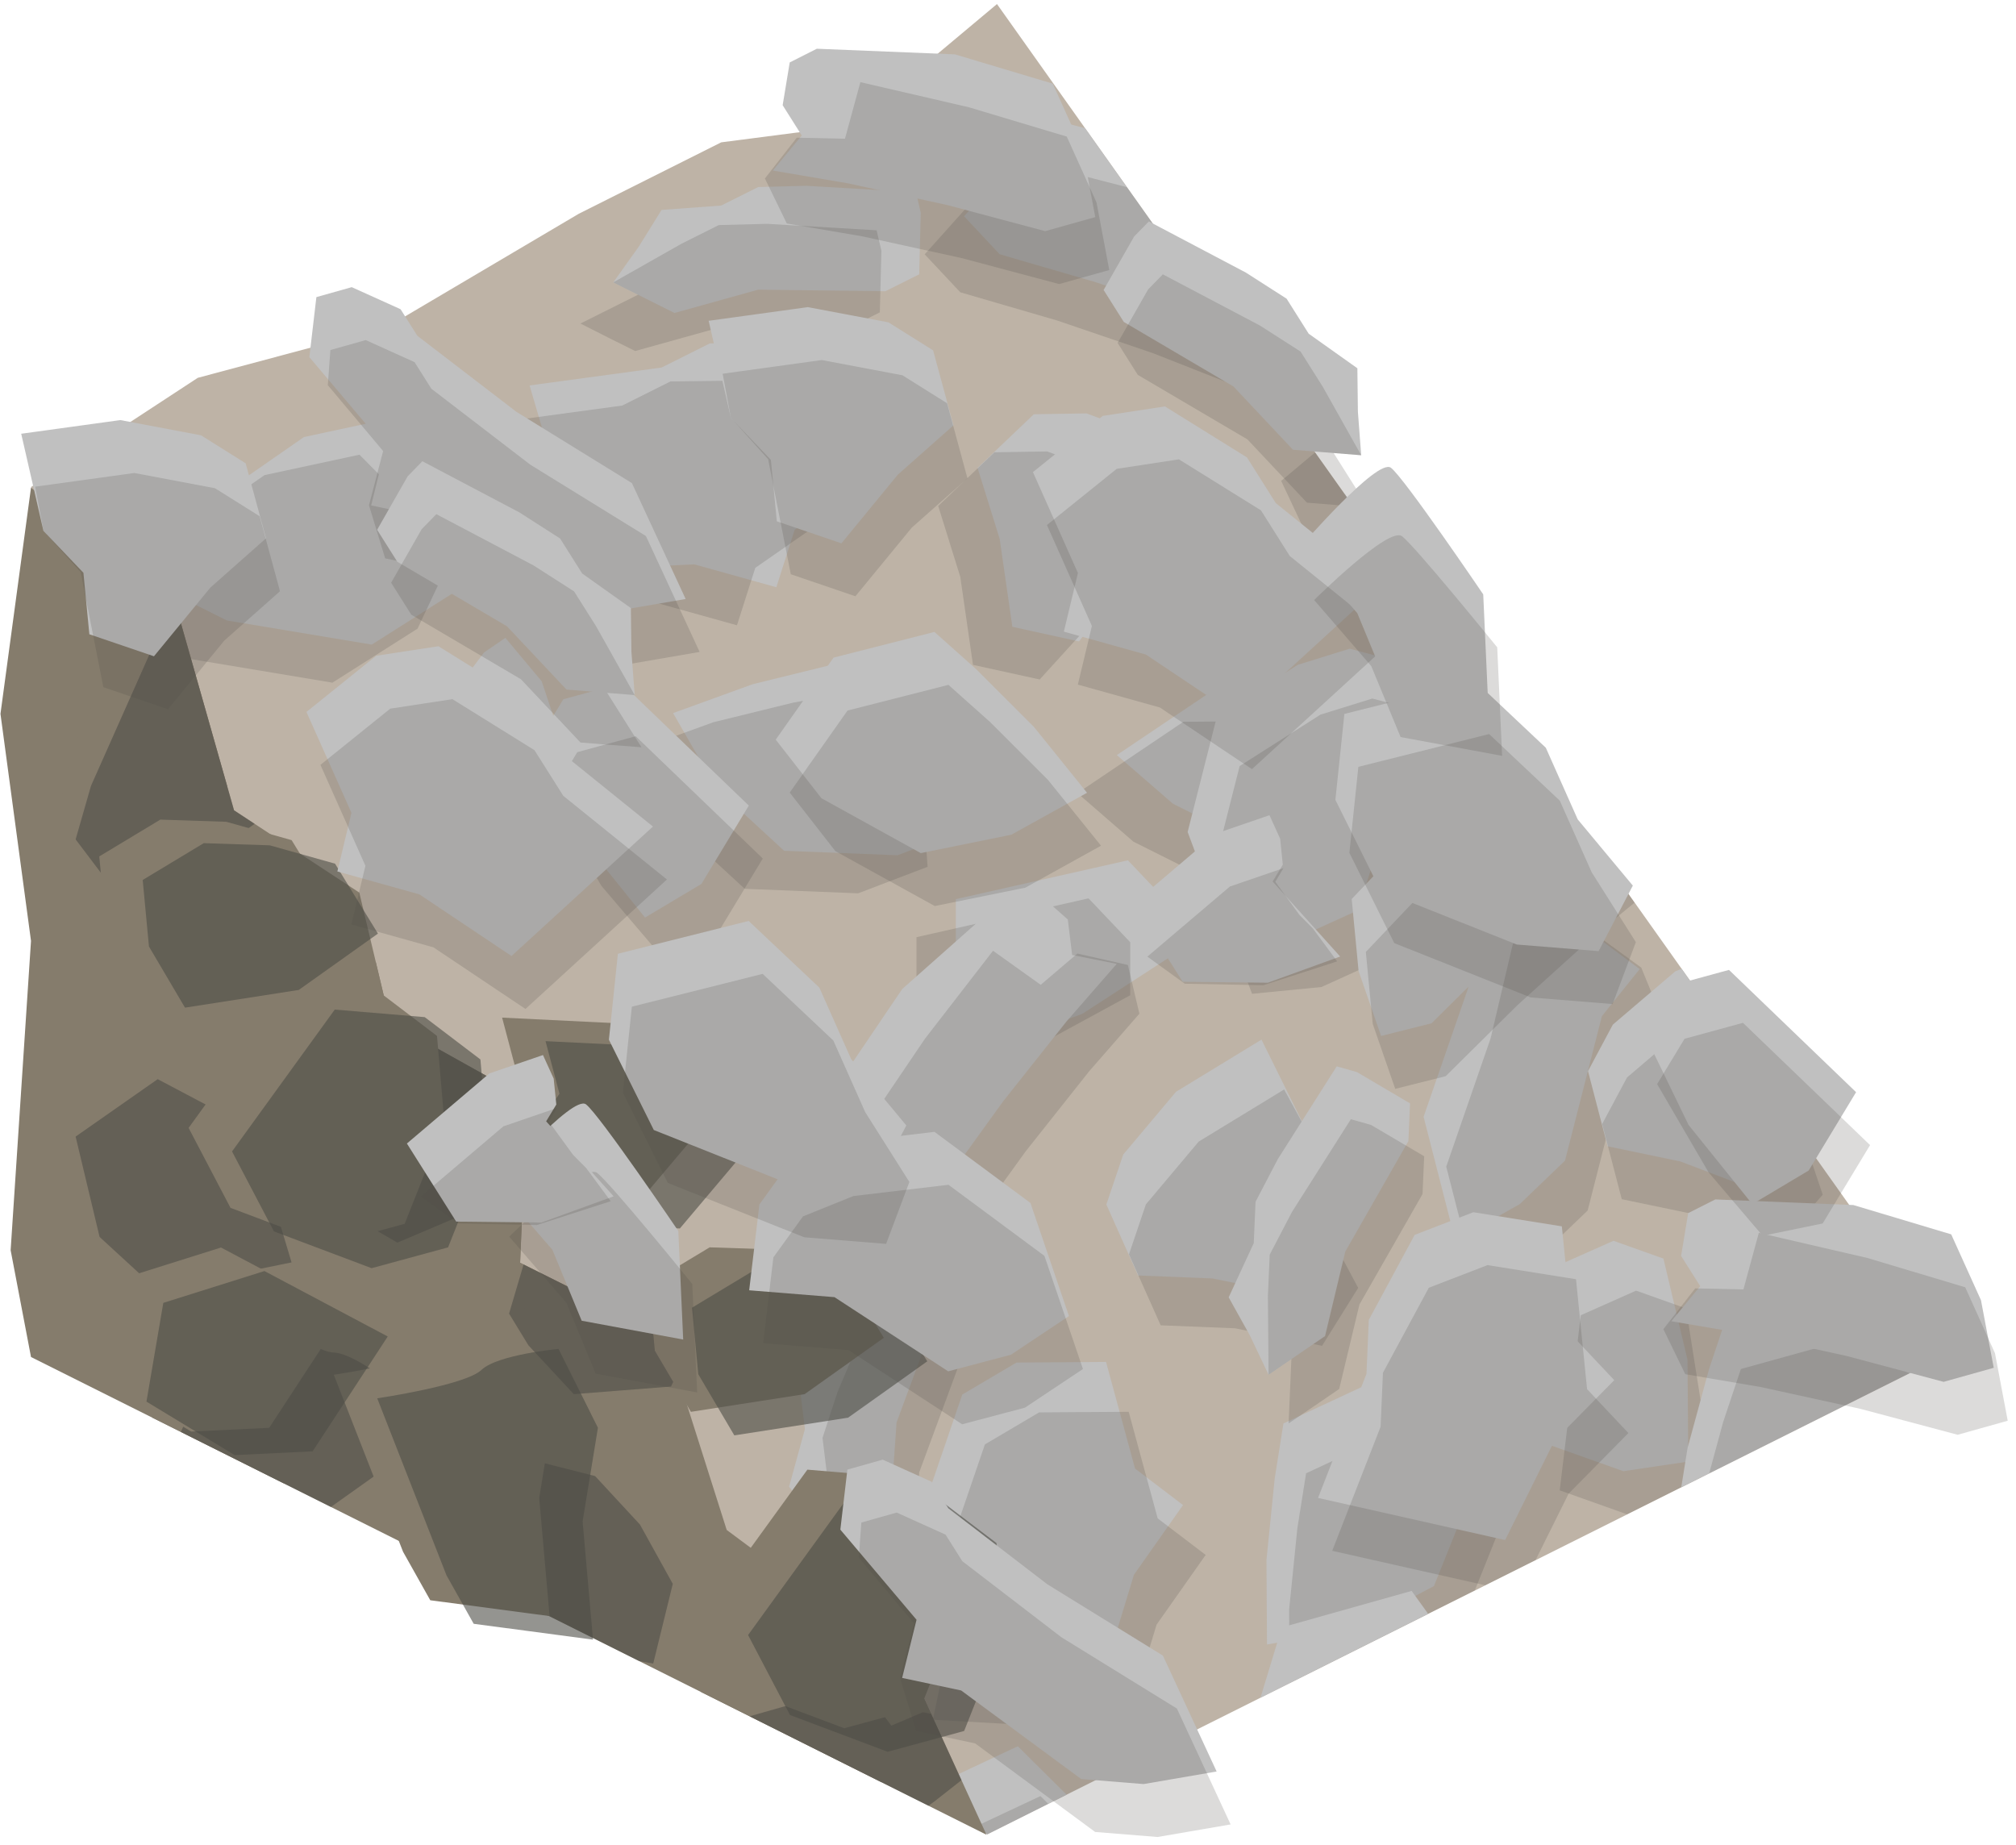 <?xml version="1.0" encoding="UTF-8" standalone="no"?><!DOCTYPE svg PUBLIC "-//W3C//DTD SVG 1.1//EN" "http://www.w3.org/Graphics/SVG/1.1/DTD/svg11.dtd"><svg width="100%" height="100%" viewBox="0 0 224 205" version="1.1" xmlns="http://www.w3.org/2000/svg" xmlns:xlink="http://www.w3.org/1999/xlink" xml:space="preserve" xmlns:serif="http://www.serif.com/" style="fill-rule:evenodd;clip-rule:evenodd;stroke-linejoin:round;stroke-miterlimit:1.414;"><g id="Stone_Ramp_LeftUp_high-angle1"><path d="M3.445,54.116l18.529,-12.134l20.977,-5.611l21.367,-12.624l15.817,-7.931l14.542,-1.882l16.099,-13.484l106.242,149.71l-107.331,53.666c-52.31,-40.103 -85.664,-91.201 -106.242,-149.71Z" style="fill:#beb3a6;"/><clipPath id="_clip1"><path d="M3.445,54.116l18.529,-12.134l20.977,-5.611l21.367,-12.624l15.817,-7.931l14.542,-1.882l16.099,-13.484l106.242,149.71l-107.331,53.666c-52.31,-40.103 -85.664,-91.201 -106.242,-149.71Z"/></clipPath><g clip-path="url(#_clip1)"><g><g><path d="M25.209,68.943l-8.163,-4.081l0.518,-8.196l9.044,-3.123l7.159,-4.979l10.548,-2.267l10.545,10.639l-4.089,8.688l-9.463,6.002l-16.099,-2.683Z" style="fill:#c0c0c0;"/><path d="M73.508,40.838l-14.665,1.99l5.999,20.445l12.296,-0.565l9.123,2.542l2.034,-6.384l10.081,-7.005l-3.402,-9.357l-5.367,-4.48l-10.733,0.13l-5.366,2.684Z" style="fill:#c0c0c0;"/><path d="M98.376,32.359l-14.135,-0.172l-9.298,2.591l-3.035,-1.518l-3.767,-1.883l2.822,-3.956l2.545,-4.094l6.616,-0.486l4.117,-2.059l5.366,-0.138l12.169,0.717l0.532,2.274l-0.175,6.846l-3.757,1.878Z" style="fill:#c0c0c0;"/><path d="M129.825,16.635l-10.989,-2.843l-6.619,4.549l-5.099,5.691l3.956,4.218l10.733,3.127l10.733,3.661l7.91,3.117l-0.735,-4.999l3.558,-1.779l1.789,-4.472l-1.789,-2.863l-13.448,-7.407" style="fill:#c0c0c0;"/><path d="M120.727,45.935l8.543,3.192l8.636,7.001l-7.698,7.955l-6.216,1.686l-4.098,5.503l-7.41,-1.624l-1.41,-9.773l-2.455,-7.886l6.25,-5.96l5.858,-0.094Z" style="fill:#c0c0c0;"/><path d="M170.106,39.427l-13.211,1.238l-10.168,8.539l3.294,7.013l5.008,5.187l15.077,-0.511l8.504,4.252l3.968,-8.749l-0.46,-5.596l-3.623,-4.835l-8.389,-6.538Z" style="fill:#c0c0c0;"/><path d="M150.944,75.84l-15.077,0.133l-11.775,7.927l6.219,5.395l6.229,3.114l16.5,-1.517l6.333,2.2l1.975,-6.354l12.428,-4.186l2.784,-6.112l-2.786,-2.98l-5.914,-0.711l-3.121,1.56l-13.795,1.531" style="fill:#c0c0c0;"/><path d="M98.547,72.722l8.114,8.245l0.779,11.122l-7.714,2.943l-12.603,-0.499l-7.551,-6.957l-4.782,-8.342l8.836,-3.207l8.82,-2.168l6.101,-1.137" style="fill:#c0c0c0;"/><path d="M56.155,70.874l4.035,4.826l3.812,11.412l-9.176,4.588l-8.151,-4.808l-5.367,-6.651l10.733,-3.248l0,-2.182l1.741,-2.314l2.373,-1.623Z" style="fill:#c0c0c0;"/><path d="M125.321,95.593l4.635,4.875l0,5.89l-9.703,6.294l-10.623,3.868l-3.426,-6.437l0,-10.178l19.117,-4.312Z" style="fill:#c0c0c0;"/></g><g><g opacity="0.2"><path d="M20.834,73.17l-8.162,-4.081l1.352,-7.224l8.21,-4.095l7.158,-4.978l10.548,-2.268l10.546,10.639l-4.09,8.689l-9.462,6.002l-16.1,-2.684Z" style="fill:#4e4d47;"/><path d="M69.133,45.065l-14.664,1.99l5.999,20.445l12.295,-0.564l9.123,2.541l2.034,-6.383l10.081,-7.006l-3.402,-9.357l-5.366,-4.479l-10.733,0.13l-5.367,2.683Z" style="fill:#4e4d47;"/><path d="M94.001,36.587l-14.135,-0.172l-9.297,2.59l-3.036,-1.517l-3.039,-1.54l6.394,-3.197l-2.747,-1.374l7.608,-4.309l4.117,-2.058l5.367,-0.139l12.168,0.718l0.532,2.274l-0.174,6.845l-3.758,1.879Z" style="fill:#4e4d47;"/><path d="M125.451,20.862l-10.99,-2.843l-6.618,4.55l-5.1,5.691l3.956,4.218l10.733,3.126l10.733,3.661l7.91,3.118l4.671,-3.022l-0.684,-5.708l-4.64,-2.677l1.789,-6.261l-11.76,-3.853" style="fill:#4e4d47;"/><path d="M116.353,50.163l8.542,3.191l8.637,7.002l-3.32,3.715l-5.923,1.795l-8.769,9.633l-7.41,-1.623l-1.411,-9.774l-2.455,-7.885l6.25,-5.961l5.859,-0.093Z" style="fill:#4e4d47;"/><path d="M165.731,43.654l-13.21,1.239l-10.168,8.538l3.293,7.013l5.008,5.188l15.077,-0.511l8.505,4.252l3.967,-8.75l-0.459,-5.596l-3.624,-4.834l-8.389,-6.539Z" style="fill:#4e4d47;"/><path d="M146.57,80.068l-15.078,0.132l-11.774,7.927l6.219,5.395l6.228,3.115l16.501,-1.517l6.332,2.2l4.593,-4.118l1.769,-5.968l9.05,-3.08l1.776,-3.487l-2.786,-2.979l-5.915,-0.711l-3.12,1.56l-13.795,1.531" style="fill:#4e4d47;"/><path d="M199.821,62.731c-1.868,0.205 -15.439,5.084 -15.439,5.084l-6.708,10.036l10.733,4.051l6.867,-5.059l9.232,-2.991c0,0 -2.818,-11.327 -4.685,-11.121Z" style="fill:#4e4d47;"/><path d="M94.172,76.949l8.115,8.245l0.779,11.123l-7.715,2.942l-12.603,-0.498l-7.551,-6.958l-4.782,-8.342l8.836,-3.206l8.821,-2.168l6.1,-1.138" style="fill:#4e4d47;"/><path d="M51.78,75.102l4.035,4.826l3.813,11.412l-5.114,0.424l-7.559,-4.377l-5.647,-6.513l4.233,-1.739l2.016,-0.503l4.214,-1.769l0.009,-1.761Z" style="fill:#4e4d47;"/><path d="M120.947,99.82l4.634,4.875l0,5.89l-9.972,5.43l-8.784,2.916l-4.995,-4.621l0,-10.177l19.117,-4.313Z" style="fill:#4e4d47;"/></g></g></g><g><g><path d="M114.464,225.992l-6.581,6.322l-7.549,-3.235l0.09,-9.568l-2.292,-8.413l1.4,-10.698l13.558,-6.369l6.815,6.765l2.483,10.927l-7.924,14.269Z" style="fill:#c0c0c0;"/><path d="M104.173,171.066l-3.04,14.483l21.273,1.201l3.59,-11.774l5.452,-7.743l-5.333,-4.056l-3.221,-11.846l-9.956,0.069l-6.019,3.555l-3.475,10.155l0.729,5.956Z" style="fill:#c0c0c0;"/><path d="M104.521,144.795l-4.9,13.259l-0.676,9.629l-2.447,2.351l-3.037,2.917l-2.781,-3.984l-3.004,-3.77l1.759,-6.396l-0.56,-4.569l1.669,-5.103l4.755,-11.224l2.32,0.261l6.391,2.459l0.511,4.17Z" style="fill:#c0c0c0;"/><path d="M100.247,109.894l-6.362,9.401l2.068,7.76l3.653,6.712l5.3,-2.313l6.543,-9.064l7.046,-8.885l5.589,-6.408l-4.956,-0.983l-0.484,-3.949l-3.614,-3.184l-3.296,0.726l-11.487,10.187" style="fill:#c0c0c0;"/><path d="M124.803,128.287l5.87,-6.979l9.492,-5.79l4.914,9.919l-0.495,6.421l3.811,5.706l-4.013,6.437l-9.681,-1.947l-8.253,-0.33l-3.52,-7.887l1.875,-5.55Z" style="fill:#c0c0c0;"/><path d="M135.222,79.583l-3.261,12.861l4.636,12.442l7.712,-0.752l6.566,-2.98l4.572,-14.376l6.856,-6.587l-6.913,-6.671l-5.427,-1.443l-5.769,1.794l-8.972,5.712Z" style="fill:#c0c0c0;"/><path d="M163.107,109.841l-4.929,14.25l3.522,13.751l7.167,-4.052l5.022,-4.824l4.101,-16.054l4.196,-5.229l-5.325,-3.991l0.222,-13.112l-4.826,-4.672l-3.741,1.626l-2.652,5.334l0.424,3.463l-3.181,13.51" style="fill:#c0c0c0;"/><path d="M142.606,158.162l10.487,-4.881l10.741,2.994l0.186,8.255l-4.694,11.706l-9.086,4.783l-9.462,1.709l-0.059,-9.4l0.914,-9.037l0.973,-6.129" style="fill:#c0c0c0;"/><path d="M126.656,197.483l5.899,-2.184l12.03,0.233l1.247,10.184l-7.262,6.067l-8.066,2.827l0.538,-11.201l-2.056,-0.731l-1.597,-2.416l-0.733,-2.779Z" style="fill:#c0c0c0;"/><path d="M173.128,140.603l6.146,-2.733l5.55,1.975l2.678,11.251l0.084,11.305l-7.214,1.07l-9.589,-3.412l2.345,-19.456Z" style="fill:#c0c0c0;"/></g><g><g opacity="0.2"><path d="M116.98,231.53l-6.581,6.322l-6.353,-3.695l-1.106,-9.107l-2.291,-8.414l1.399,-10.698l13.559,-6.369l6.815,6.765l2.483,10.927l-7.925,14.269Z" style="fill:#4e4d47;"/><path d="M106.69,176.604l-3.04,14.484l21.273,1.2l3.589,-11.773l5.452,-7.743l-5.332,-4.057l-3.221,-11.845l-9.956,0.068l-6.019,3.555l-3.475,10.156l0.729,5.955Z" style="fill:#4e4d47;"/><path d="M107.037,150.333l-4.9,13.26l-0.675,9.628l-2.448,2.351l-2.469,2.347l-0.869,-7.096l-2.215,2.128l-1.509,-8.612l-0.56,-4.569l1.669,-5.103l4.754,-11.224l2.321,0.261l6.391,2.459l0.51,4.17Z" style="fill:#4e4d47;"/><path d="M102.764,115.432l-6.362,9.401l2.068,7.761l3.652,6.712l5.3,-2.313l6.544,-9.065l7.046,-8.885l5.588,-6.407l-1.281,-5.414l-5.607,-1.269l-4.077,3.475l-5.299,-3.784l-7.572,9.788" style="fill:#4e4d47;"/><path d="M127.32,133.825l5.87,-6.979l9.492,-5.79l2.387,4.373l-0.294,6.182l6.137,11.491l-4.014,6.437l-9.681,-1.947l-8.252,-0.33l-3.521,-7.886l1.876,-5.551Z" style="fill:#4e4d47;"/><path d="M137.739,85.121l-3.261,12.862l4.636,12.442l7.712,-0.753l6.565,-2.979l4.572,-14.377l6.857,-6.587l-6.913,-6.67l-5.427,-1.443l-5.769,1.793l-8.972,5.712Z" style="fill:#4e4d47;"/><path d="M165.623,115.38l-4.929,14.249l3.522,13.751l7.168,-4.051l5.022,-4.825l4.101,-16.054l4.195,-5.229l-2.34,-5.707l-5.029,-3.667l0.131,-9.559l-2.69,-2.842l-3.741,1.627l-2.652,5.333l0.424,3.463l-3.182,13.511" style="fill:#4e4d47;"/><path d="M167.138,59.398c-0.433,1.828 -0.385,16.25 -0.385,16.25l7.207,9.684l7.414,-8.754l-2.464,-8.167l0.276,-9.7c0,0 -11.616,-1.141 -12.048,0.687Z" style="fill:#4e4d47;"/><path d="M145.122,163.701l10.488,-4.882l10.74,2.995l0.187,8.254l-4.694,11.707l-9.086,4.782l-9.462,1.709l-0.059,-9.399l0.913,-9.037l0.973,-6.129" style="fill:#4e4d47;"/><path d="M129.173,203.021l5.899,-2.184l12.03,0.234l-1.315,4.959l-6.657,5.655l-8.029,3.137l-0.219,-4.57l0.201,-2.069l-0.254,-4.563l-1.656,-0.599Z" style="fill:#4e4d47;"/><path d="M175.644,146.141l6.147,-2.732l5.549,1.974l1.773,11.216l-0.197,9.253l-6.027,3.157l-9.589,-3.411l2.344,-19.457Z" style="fill:#4e4d47;"/></g></g></g><g><g><path d="M152.953,208.523l-7.531,5.155l-6.914,-4.431l1.66,-9.423l-0.877,-8.676l3.138,-10.322l14.421,-4.055l5.611,7.793l0.653,11.187l-10.161,12.772Z" style="fill:#c0c0c0;"/><path d="M151.829,152.653l-5.379,13.787l20.786,4.681l5.476,-11.024l6.65,-6.742l-4.593,-4.877l-1.231,-12.214l-9.832,-1.569l-6.521,2.517l-5.097,9.447l-0.259,5.994Z" style="fill:#c0c0c0;"/><path d="M156.489,126.796l-7.013,12.274l-2.248,9.387l-2.801,1.917l-3.475,2.378l-2.088,-4.387l-2.344,-4.212l2.786,-6.02l0.199,-4.599l2.485,-4.759l6.535,-10.29l2.246,0.639l5.9,3.475l-0.182,4.197Z" style="fill:#c0c0c0;"/><path d="M158.009,91.668l-7.82,8.227l0.764,7.995l2.5,7.221l5.608,-1.41l7.944,-7.866l8.411,-7.606l6.565,-5.402l-4.727,-1.785l0.172,-3.974l-3.042,-3.735l-3.37,0.174l-13.005,8.161" style="fill:#c0c0c0;"/><path d="M179.208,113.846l6.938,-5.919l10.314,-4.152l3.217,10.592l-1.544,6.253l2.822,6.254l-5.017,5.69l-9.229,-3.511l-8.086,-1.682l-2.177,-8.358l2.762,-5.167Z" style="fill:#c0c0c0;"/><path d="M197.49,67.517l-5.33,12.151l2.528,13.034l7.73,0.526l6.967,-1.861l6.872,-13.429l7.846,-5.371l-5.723,-7.716l-5.116,-2.315l-5.985,0.821l-9.789,4.16Z" style="fill:#c0c0c0;"/><path d="M220.023,101.947l-7.204,13.245l1.214,14.143l7.736,-2.818l5.746,-3.934l6.684,-15.162l4.998,-4.468l-4.596,-4.811l2.373,-12.898l-3.992,-5.402l-3.957,0.99l-3.493,4.825l-0.151,3.486l-5.358,12.804" style="fill:#c0c0c0;"/><path d="M191.859,146.241l11.147,-3.091l10.103,4.719l-1.173,8.172l-6.554,10.777l-9.748,3.224l-9.615,0.131l1.487,-9.282l2.386,-8.764l1.967,-5.886" style="fill:#c0c0c0;"/><path d="M169.664,182.406l6.178,-1.185l11.828,2.207l-0.444,10.25l-8.16,4.792l-8.42,1.463l2.371,-10.961l-1.908,-1.059l-1.178,-2.645l-0.267,-2.862Z" style="fill:#c0c0c0;"/><path d="M224.852,133.937l6.512,-1.685l5.149,2.859l0.793,11.539l-1.775,11.164l-7.292,-0.13l-8.897,-4.941l5.51,-18.806Z" style="fill:#c0c0c0;"/></g><g><g opacity="0.2"><path d="M154.525,214.4l-7.531,5.155l-5.659,-4.689l0.406,-9.166l-0.878,-8.675l3.138,-10.323l14.421,-4.054l5.611,7.793l0.653,11.186l-10.161,12.773Z" style="fill:#4e4d47;"/><path d="M153.401,158.53l-5.379,13.787l20.786,4.68l5.476,-11.023l6.65,-6.742l-4.593,-4.877l-1.23,-12.215l-9.833,-1.568l-6.521,2.517l-5.097,9.447l-0.259,5.994Z" style="fill:#4e4d47;"/><path d="M158.061,132.673l-7.012,12.274l-2.249,9.387l-2.801,1.917l-2.821,1.909l0.309,-7.143l-2.535,1.735l-0.073,-8.743l0.199,-4.599l2.484,-4.758l6.535,-10.29l2.246,0.638l5.9,3.476l-0.182,4.197Z" style="fill:#4e4d47;"/><path d="M159.581,97.544l-7.82,8.228l0.764,7.995l2.5,7.221l5.608,-1.411l7.944,-7.865l8.411,-7.607l6.566,-5.402l-0.375,-5.55l-5.322,-2.173l-4.593,2.757l-4.605,-4.603l-9.078,8.41" style="fill:#4e4d47;"/><path d="M180.781,119.723l6.937,-5.919l10.314,-4.152l1.636,4.706l-1.306,6.049l4.165,12.344l-5.016,5.69l-9.23,-3.511l-8.086,-1.682l-2.176,-8.358l2.762,-5.167Z" style="fill:#4e4d47;"/><path d="M199.062,73.394l-5.33,12.15l2.528,13.035l7.731,0.525l6.966,-1.86l6.872,-13.429l7.846,-5.371l-5.723,-7.716l-5.116,-2.315l-5.985,0.821l-9.789,4.16Z" style="fill:#4e4d47;"/><path d="M221.595,107.823l-7.204,13.246l1.214,14.143l7.736,-2.819l5.746,-3.933l6.684,-15.162l4.998,-4.468l-1.37,-6.015l-4.359,-4.444l1.701,-9.407l-2.186,-3.245l-3.958,0.99l-3.493,4.825l-0.151,3.486l-5.358,12.803" style="fill:#4e4d47;"/><path d="M232.289,52.852c-0.727,1.732 -3.05,15.965 -3.05,15.965l5.518,10.737l8.751,-7.417l-1.089,-8.46l1.868,-9.523c0,0 -11.271,-3.035 -11.998,-1.302Z" style="fill:#4e4d47;"/><path d="M193.431,152.118l11.148,-3.091l10.102,4.718l-1.173,8.173l-6.554,10.776l-9.748,3.224l-9.615,0.131l1.487,-9.281l2.386,-8.764l1.967,-5.886" style="fill:#4e4d47;"/><path d="M171.236,188.283l6.178,-1.185l11.828,2.207l-2.112,4.676l-7.496,4.484l-8.435,1.775l0.535,-4.544l0.539,-2.008l0.499,-4.542l-1.536,-0.863Z" style="fill:#4e4d47;"/><path d="M226.424,139.813l6.512,-1.685l5.15,2.86l-0.095,11.354l-1.715,9.095l-6.464,2.124l-8.898,-4.941l5.51,-18.807Z" style="fill:#4e4d47;"/></g></g></g></g><g><path d="M3.445,54.184l-3.393,25.136l3.393,25.229l-2.263,34.368l2.263,11.865l106.165,53.082l-8.625,-18.821l-20.241,-15.045l-6.871,-21.646l-16.082,-8.04l0.759,-18.249l-15.208,-8.496l-3.42,-14.389l-13.918,-9.141l-6.382,-22.476l-16.177,-13.377Z" style="fill:#857c6c;"/><clipPath id="_clip2"><path d="M3.445,54.184l-3.393,25.136l3.393,25.229l-2.263,34.368l2.263,11.865l106.165,53.082l-8.625,-18.821l-20.241,-15.045l-6.871,-21.646l-16.082,-8.04l0.759,-18.249l-15.208,-8.496l-3.42,-14.389l-13.918,-9.141l-6.382,-22.476l-16.177,-13.377Z"/></clipPath><g clip-path="url(#_clip2)"><g><path d="M105.248,235.338l7.471,-8.393l-0.629,-15.381l-4.861,-8.364l-7.639,3.248l-3.734,6.804l-0.66,10.713l10.052,11.373" style="fill:#857c6c;"/><path d="M81.708,205.054l-6.48,-6.063l3.056,-12.564l8.624,-2.464l7.622,-1.443l2.976,3.95l3.501,-1.488l5.378,1.085l1.634,4.32l-5.651,4.448l-4.24,3.091l-7.817,4.703l-8.603,2.425Z" style="fill:#857c6c;"/><path d="M44.721,211.359l-7.62,-4.416l-4.724,-10.592l3.045,-9.558l19.233,-2.964l6.432,7.697l1.006,7.709l-6.329,7.428l-11.043,4.696Z" style="fill:#857c6c;"/><path d="M22.945,174.898l-8.069,-10.664l1.707,-5.942l8.575,-19.294c0,0 7.897,5.94 10.382,6.016c2.486,0.077 7.684,4.452 7.684,4.452l-3.152,9.269l-8.6,6.112l-8.527,10.051Z" style="fill:#857c6c;"/><path d="M71.048,179.571l-10.639,-1.858l-10.285,-7.605l2.017,-7.625l4.768,-5.692l7.679,1.95l4.985,5.388l3.648,6.589l-2.173,8.853" style="fill:#857c6c;"/><path d="M12.236,207.085l9.119,-6.382l10.414,5.505l4.461,14.856l-14.945,3.037l-6.387,-5.87l-2.662,-11.146" style="fill:#857c6c;"/><path d="M99.882,149.273l7.47,-8.393l-0.628,-15.381l-4.862,-8.364l-7.638,3.248l-3.735,6.804l-0.66,10.713l10.053,11.373" style="fill:#857c6c;"/><path d="M87.463,167.805l9.713,-5.467l-1.145,-6.211l-5.192,-3.009l-4.056,1.726l-4.47,4.429l0.084,5.597l5.066,2.935Z" style="fill:#857c6c;"/><path d="M57.18,144.21l5.042,5.43l10.806,-0.848l2.237,-4.698l1.606,-8.156l-10.344,-11.541l-3.071,5.211l-5.435,0.955l-2.991,10.126l2.15,3.521" style="fill:#857c6c;"/><path d="M71.36,121.19l-6.479,-6.062l3.056,-12.565l8.623,-2.464l7.622,-1.443l2.977,3.95l3.5,-1.488l5.378,1.086l1.634,4.319l-5.651,4.448l-4.24,3.091l-7.816,4.704l-8.604,2.424Z" style="fill:#857c6c;"/><path d="M42.622,132.804l-7.62,-4.415l-4.724,-10.593l3.045,-9.558l19.234,-2.963l6.431,7.697l1.006,7.708l-6.329,7.428l-11.043,4.696Z" style="fill:#857c6c;"/><path d="M14.938,98.661l-8.069,-10.665l1.707,-5.941l8.574,-19.295c0,0 7.897,5.94 10.383,6.017c2.486,0.076 7.683,4.452 7.683,4.452l-3.152,9.269l-8.6,6.112l-8.526,10.051Z" style="fill:#857c6c;"/><path d="M61.935,102.752l-10.639,-1.857l-10.285,-7.605l2.017,-7.626l4.768,-5.692l7.679,1.951l4.985,5.388l3.648,6.588l-2.173,8.853" style="fill:#857c6c;"/><path d="M6.869,121.02l9.119,-6.382l10.415,5.505l4.461,14.856l-14.945,3.037l-6.388,-5.87l-2.662,-11.146" style="fill:#857c6c;"/><path d="M94.362,259.141l9.714,-5.467l-1.146,-6.211l-5.191,-3.009l-4.057,1.726l-4.47,4.429l0.085,5.597l5.065,2.935Zm-30.283,-23.595l5.042,5.431l10.806,-0.849l2.237,-4.698l1.606,-8.156l-10.344,-11.541l-3.07,5.211l-5.436,0.955l-2.991,10.126l2.15,3.521Zm42.702,5.063l7.47,-8.393l-0.628,-15.381l-4.862,-8.364l-7.638,3.248l-3.735,6.804l-0.66,10.713l10.053,11.373Zm-93.013,-28.253l2.662,11.146l6.388,5.87l14.945,-3.037l-4.461,-14.856l-10.415,-5.505l-9.119,6.382Zm32.486,4.274l-7.621,-4.416l-4.724,-10.593l3.045,-9.557l19.234,-2.964l6.431,7.697l1.006,7.709l-6.329,7.428l-11.042,4.696Zm36.986,-6.305l-6.48,-6.063l3.057,-12.564l8.623,-2.464l7.622,-1.443l2.977,3.95l3.5,-1.488l5.378,1.085l1.634,4.32l-5.651,4.448l-4.24,3.091l-7.816,4.703l-8.604,2.425Zm-10.659,-25.483l-10.64,-1.858l-10.284,-7.605l2.016,-7.626l4.769,-5.691l7.679,1.95l4.985,5.388l3.648,6.589l-2.173,8.853Zm-48.103,-4.673l-8.069,-10.664l1.707,-5.942l8.574,-19.295c0,0 7.897,5.941 10.383,6.017c2.486,0.077 7.683,4.452 7.683,4.452l-3.152,9.269l-8.6,6.112l-8.526,10.051Zm64.518,-7.093l9.713,-5.467l-1.146,-6.211l-5.191,-3.009l-4.057,1.726l-4.47,4.429l0.085,5.597l5.066,2.935Zm-30.284,-23.595l5.042,5.43l10.806,-0.848l2.238,-4.699l1.605,-8.155l-10.343,-11.541l-3.071,5.211l-5.436,0.955l-2.99,10.126l2.149,3.521Zm42.702,5.063l7.471,-8.393l-0.629,-15.381l-4.861,-8.364l-7.639,3.248l-3.734,6.804l-0.66,10.713l10.052,11.373Zm-93.012,-28.253l2.662,11.146l6.387,5.87l14.945,-3.037l-4.461,-14.856l-10.414,-5.505l-9.119,6.382Zm35.753,11.784l-7.621,-4.416l-4.724,-10.592l3.045,-9.558l19.234,-2.963l6.432,7.697l1.006,7.708l-6.329,7.428l-11.043,4.696Zm28.738,-11.614l-6.48,-6.062l3.057,-12.565l8.623,-2.464l7.622,-1.443l2.977,3.95l3.5,-1.488l5.378,1.086l1.634,4.319l-5.651,4.448l-4.24,3.091l-7.816,4.704l-8.604,2.424Zm-9.426,-18.438l-10.639,-1.857l-10.284,-7.605l2.016,-7.626l4.769,-5.692l7.679,1.95l4.984,5.389l3.648,6.588l-2.173,8.853Zm-46.997,-4.091l-8.068,-10.665l1.706,-5.941l8.575,-19.295c0,0 7.897,5.94 10.383,6.017c2.485,0.076 7.683,4.452 7.683,4.452l-3.152,9.269l-8.6,6.112l-8.527,10.051Z" style="fill:#4e4d47;fill-opacity:0.59;"/></g></g></g><g><path d="M102.302,189.718l-8.498,2.314l-10.854,-4.087l-4.656,-8.885l11.415,-15.761l9.995,0.837l6.189,4.704l0.833,9.723l-4.424,11.155Z" style="fill:#857c6c;"/><path d="M61.064,179.57l-13.257,-1.76l-3.025,-5.391l-7.693,-19.663c0,0 9.776,-1.439 11.578,-3.153c1.802,-1.714 8.568,-2.334 8.568,-2.334l4.376,8.758l-1.7,10.413l1.153,13.13Z" style="fill:#857c6c;"/><path d="M98.205,148.647l-8.8,6.26l-12.639,1.967l-4.005,-6.795l-0.695,-7.393l6.785,-4.09l7.337,0.244l7.25,2.038l4.767,7.769" style="fill:#857c6c;"/><path d="M63.309,133.649l7.407,0.232l6.993,-8.281l-1.768,-4.894l-4.671,-6.875l-15.479,-0.759l1.547,5.847l-3.143,4.537l5.099,9.246l4.015,0.947" style="fill:#857c6c;"/><path d="M44.963,135.983l-8.497,2.314l-10.854,-4.087l-4.656,-8.885l11.414,-15.762l9.996,0.838l6.189,4.704l0.832,9.723l-4.424,11.155Z" style="fill:#857c6c;"/><path d="M37.17,101.12l-8.801,6.261l-12.639,1.967l-4.005,-6.796l-0.695,-7.392l6.786,-4.09l7.336,0.243l7.25,2.038l4.768,7.769" style="fill:#857c6c;"/><path d="M11.447,153.123l1.873,-10.972l11.236,-3.535l13.701,7.271l-8.348,12.763l-8.664,0.416l-9.798,-5.943" style="fill:#857c6c;"/><path d="M107.128,192.334l-8.498,2.314l-10.854,-4.087l-4.656,-8.885l11.415,-15.761l9.995,0.837l6.189,4.704l0.833,9.723l-4.424,11.155Zm-4.097,-41.071l-8.8,6.26l-12.639,1.967l-4.005,-6.795l-0.696,-7.393l6.786,-4.09l7.337,0.244l7.25,2.038l4.767,7.769Zm-37.141,30.923l-13.257,-1.76l-3.025,-5.391l-7.693,-19.663c0,0 9.776,-1.439 11.578,-3.153c1.802,-1.714 8.568,-2.334 8.568,-2.334l4.375,8.758l-1.699,10.413l1.153,13.13Zm2.245,-45.921l7.407,0.232l6.993,-8.281l-1.768,-4.894l-4.671,-6.875l-15.48,-0.759l1.548,5.847l-3.143,4.537l5.099,9.246l4.015,0.947Zm-51.862,19.474l9.798,5.943l8.664,-0.416l8.348,-12.763l-13.701,-7.272l-11.236,3.536l-1.873,10.972Zm33.516,-17.14l-8.498,2.314l-10.853,-4.087l-4.656,-8.885l11.414,-15.762l9.996,0.838l6.189,4.704l0.832,9.723l-4.424,11.155Zm-7.794,-34.863l-8.8,6.26l-12.639,1.968l-4.005,-6.796l-0.695,-7.392l6.785,-4.09l7.337,0.243l7.25,2.038l4.767,7.769Z" style="fill:#4e4d47;fill-opacity:0.6;"/></g><g><g><path d="M168.528,104.95l9.097,0.734l3.8,-7.281l-6.122,-7.353l-3.547,-7.966l-7.851,-7.401l-14.53,3.644l-0.999,9.551l4.989,10.033l15.163,6.039Z" style="fill:#c0c0c0;"/><path d="M141.754,55.9l11.516,9.294l-15.716,14.387l-10.228,-6.848l-9.12,-2.548l1.564,-6.515l-4.999,-11.212l7.755,-6.245l6.91,-1.054l9.116,5.667l3.202,5.074Z" style="fill:#c0c0c0;"/><path d="M124.867,35.773l12.182,7.17l6.614,7.03l3.383,0.273l4.197,0.338l-0.366,-4.845l-0.058,-4.82l-5.409,-3.841l-2.457,-3.893l-4.52,-2.896l-10.782,-5.686l-1.632,1.67l-3.395,5.947l2.243,3.553Z" style="fill:#c0c0c0;"/><path d="M106.099,6.039l10.874,3.256l3.308,7.319l1.417,7.509l-5.568,1.561l-10.802,-2.881l-11.078,-2.424l-8.381,-1.428l3.216,-3.897l-2.123,-3.364l0.785,-4.752l3.012,-1.523l15.34,0.624" style="fill:#c0c0c0;"/><path d="M98.716,35.817l-8.962,-1.691l-11.014,1.519l2.469,10.791l4.445,4.66l0.658,6.83l7.18,2.447l6.267,-7.632l6.182,-5.476l-2.262,-8.335l-4.963,-3.113Z" style="fill:#c0c0c0;"/><path d="M103.832,125.766l10.661,7.899l4.28,12.569l-6.449,4.295l-6.97,1.846l-12.635,-8.243l-9.477,-0.764l1.135,-9.54l3.29,-4.55l5.603,-2.26l10.562,-1.252Z" style="fill:#c0c0c0;"/><path d="M57.381,45.761l12.832,7.919l5.97,12.877l-8.114,1.396l-6.941,-0.559l-13.332,-9.84l-6.557,-1.396l1.6,-6.459l-8.466,-10.015l0.781,-6.671l3.927,-1.107l5.428,2.453l1.862,2.951l11.01,8.451" style="fill:#c0c0c0;"/><path d="M65.114,122.712c1.491,1.143 10.254,14.07 10.254,14.07l0.543,12.06l-11.279,-2.091l-3.257,-7.884l-6.351,-7.337c0,0 8.599,-9.96 10.09,-8.818Z" style="fill:#c0c0c0;"/><path d="M103.826,70.217l-11.211,2.854l-6.424,9.113l5.077,6.511l11.041,6.098l10.062,-2.044l8.41,-4.661l-5.901,-7.318l-6.424,-6.421l-4.63,-4.132" style="fill:#c0c0c0;"/><path d="M141.052,90.582l-5.951,2.04l-9.169,7.791l5.476,8.676l9.462,0.105l8.035,-2.912l-7.501,-8.336l1.129,-1.866l-0.291,-2.882l-1.19,-2.616Z" style="fill:#c0c0c0;"/><path d="M69.078,75.925l-6.488,1.772l-3.049,5.039l5.042,10.409l7.086,8.808l6.265,-3.734l5.268,-8.708l-14.124,-13.586Z" style="fill:#c0c0c0;"/></g><g><g opacity="0.2"><path d="M170.083,110.831l9.096,0.734l2.583,-6.881l-4.905,-7.753l-3.547,-7.966l-7.851,-7.4l-14.53,3.643l-0.999,9.551l4.989,10.034l15.164,6.038Z" style="fill:#4e4d47;"/><path d="M143.308,61.782l11.517,9.294l-15.717,14.387l-10.227,-6.849l-9.121,-2.547l1.564,-6.515l-4.999,-11.213l7.755,-6.244l6.91,-1.055l9.116,5.668l3.202,5.074Z" style="fill:#4e4d47;"/><path d="M126.421,41.654l12.183,7.17l6.613,7.03l3.383,0.273l3.397,0.256l-3.815,-6.046l3.061,0.247l-4.278,-7.625l-2.457,-3.893l-4.52,-2.896l-10.783,-5.685l-1.632,1.67l-3.394,5.947l2.242,3.552Z" style="fill:#4e4d47;"/><path d="M107.654,11.92l10.874,3.257l3.307,7.318l1.417,7.51l-5.568,1.561l-10.802,-2.882l-11.078,-2.424l-8.381,-1.428l-2.432,-5.003l3.54,-4.53l5.356,0.113l1.711,-6.283l12.056,2.791" style="fill:#4e4d47;"/><path d="M100.27,41.699l-8.962,-1.692l-11.013,1.52l0.917,4.896l4.138,4.602l2.516,12.782l7.18,2.447l6.267,-7.631l6.182,-5.476l-2.262,-8.336l-4.963,-3.112Z" style="fill:#4e4d47;"/><path d="M105.386,131.647l10.661,7.899l4.28,12.569l-6.448,4.295l-6.97,1.846l-12.635,-8.242l-9.478,-0.765l1.135,-9.54l3.29,-4.55l5.603,-2.26l10.562,-1.252Z" style="fill:#4e4d47;"/><path d="M58.935,51.642l12.832,7.919l5.97,12.878l-8.114,1.396l-6.941,-0.56l-13.332,-9.84l-6.557,-1.395l-1.797,-5.901l1.575,-6.022l-6.148,-7.32l0.286,-3.902l3.926,-1.107l5.428,2.453l1.862,2.95l11.01,8.451" style="fill:#4e4d47;"/><path d="M66.345,130.322c1.491,1.142 10.577,12.342 10.577,12.342l0.544,12.059l-11.28,-2.09l-3.257,-7.884l-6.351,-7.338c0,0 8.275,-8.232 9.767,-7.089Z" style="fill:#4e4d47;"/><path d="M105.38,76.099l-11.211,2.854l-6.424,9.113l5.077,6.511l11.041,6.098l10.062,-2.044l8.41,-4.662l-5.9,-7.318l-6.425,-6.421l-4.63,-4.131" style="fill:#4e4d47;"/><path d="M142.606,96.464l-5.95,2.04l-9.17,7.79l4.156,3.01l8.733,0.169l8.202,-2.65l-2.721,-3.679l-1.465,-1.474l-2.689,-3.694l0.904,-1.512Z" style="fill:#4e4d47;"/><path d="M70.633,81.806l-6.489,1.772l-3.049,5.04l5.721,9.808l6.006,7.042l6.666,-1.368l5.268,-8.707l-14.123,-13.587Z" style="fill:#4e4d47;"/></g></g></g><g><g><path d="M87.807,131.597l9.097,0.734l3.8,-7.28l-6.122,-7.354l-3.547,-7.965l-7.851,-7.401l-14.53,3.644l-0.999,9.55l4.989,10.034l15.163,6.038Z" style="fill:#c0c0c0;"/><path d="M61.033,82.548l11.517,9.294l-15.717,14.387l-10.228,-6.848l-9.12,-2.548l1.564,-6.515l-4.999,-11.212l7.755,-6.245l6.91,-1.055l9.116,5.668l3.202,5.074Z" style="fill:#c0c0c0;"/><path d="M44.146,62.42l12.182,7.17l6.614,7.03l3.383,0.273l4.197,0.339l-0.366,-4.845l-0.058,-4.821l-5.409,-3.841l-2.457,-3.892l-4.519,-2.897l-10.783,-5.685l-1.632,1.67l-3.395,5.947l2.243,3.552Z" style="fill:#c0c0c0;"/><path d="M205.927,133.896l10.874,3.257l3.308,7.319l1.417,7.509l-5.568,1.561l-10.802,-2.881l-11.078,-2.425l-8.381,-1.427l3.216,-3.897l-2.123,-3.364l0.785,-4.752l3.012,-1.523l15.34,0.623" style="fill:#c0c0c0;"/><path d="M22.331,48.367l-8.961,-1.691l-11.014,1.519l2.469,10.791l4.445,4.66l0.657,6.83l7.18,2.447l6.267,-7.632l6.183,-5.475l-2.262,-8.336l-4.964,-3.113Z" style="fill:#c0c0c0;"/><path d="M116.38,176.042l12.831,7.918l5.971,12.878l-8.114,1.396l-6.941,-0.56l-13.332,-9.84l-6.557,-1.395l1.599,-6.459l-8.466,-10.016l0.782,-6.67l3.926,-1.107l5.429,2.453l1.862,2.95l11.01,8.452" style="fill:#c0c0c0;"/><path d="M154.55,51.975c1.492,1.143 10.254,14.07 10.254,14.07l0.544,12.06l-11.28,-2.091l-3.257,-7.883l-6.35,-7.338c0,0 8.598,-9.96 10.089,-8.818Z" style="fill:#c0c0c0;"/><path d="M60.331,117.23l-5.951,2.04l-9.169,7.79l5.476,8.676l9.462,0.106l8.035,-2.913l-7.501,-8.335l1.129,-1.867l-0.291,-2.881l-1.19,-2.616Z" style="fill:#c0c0c0;"/><path d="M192.108,107.769l-6.489,1.772l-3.049,5.039l5.042,10.409l7.087,8.808l6.264,-3.734l5.268,-8.708l-14.123,-13.586Z" style="fill:#c0c0c0;"/></g><g><g opacity="0.2"><path d="M89.362,137.479l9.096,0.734l2.583,-6.881l-4.905,-7.753l-3.547,-7.966l-7.851,-7.401l-14.53,3.644l-0.999,9.551l4.989,10.033l15.164,6.039Z" style="fill:#4e4d47;"/><path d="M62.588,88.429l11.516,9.295l-15.717,14.386l-10.227,-6.848l-9.121,-2.548l1.564,-6.515l-4.999,-11.212l7.755,-6.245l6.91,-1.054l9.116,5.668l3.203,5.073Z" style="fill:#4e4d47;"/><path d="M45.7,68.302l12.183,7.17l6.614,7.03l3.382,0.273l3.397,0.255l-3.815,-6.045l3.061,0.247l-4.278,-7.625l-2.457,-3.893l-4.52,-2.896l-10.783,-5.686l-1.632,1.67l-3.394,5.947l2.242,3.553Z" style="fill:#4e4d47;"/><path d="M207.482,139.778l10.874,3.257l3.307,7.318l1.417,7.509l-5.568,1.561l-10.802,-2.881l-11.078,-2.424l-8.381,-1.428l-2.432,-5.003l3.54,-4.53l5.356,0.112l1.71,-6.282l12.057,2.791" style="fill:#4e4d47;"/><path d="M23.885,54.249l-8.961,-1.692l-11.014,1.52l0.917,4.897l4.139,4.602l2.516,12.782l7.18,2.446l6.266,-7.631l6.183,-5.476l-2.262,-8.335l-4.964,-3.113Z" style="fill:#4e4d47;"/><path d="M117.934,181.923l12.832,7.919l5.97,12.877l-8.114,1.396l-6.941,-0.559l-13.332,-9.84l-6.557,-1.396l-1.798,-5.901l1.576,-6.021l-6.148,-7.321l0.285,-3.902l3.927,-1.107l5.428,2.453l1.862,2.951l11.01,8.451" style="fill:#4e4d47;"/><path d="M155.781,59.585c1.491,1.142 10.577,12.342 10.577,12.342l0.544,12.059l-11.28,-2.09l-3.257,-7.884l-6.35,-7.338c0,0 8.275,-8.232 9.766,-7.089Z" style="fill:#4e4d47;"/><path d="M61.885,123.111l-5.95,2.041l-9.17,7.79l4.156,3.01l8.733,0.168l8.203,-2.649l-2.722,-3.679l-1.464,-1.474l-2.69,-3.695l0.904,-1.512Z" style="fill:#4e4d47;"/><path d="M193.662,113.651l-6.489,1.772l-3.049,5.039l5.721,9.808l6.006,7.042l6.666,-1.368l5.268,-8.707l-14.123,-13.586Z" style="fill:#4e4d47;"/></g></g></g></g></svg>